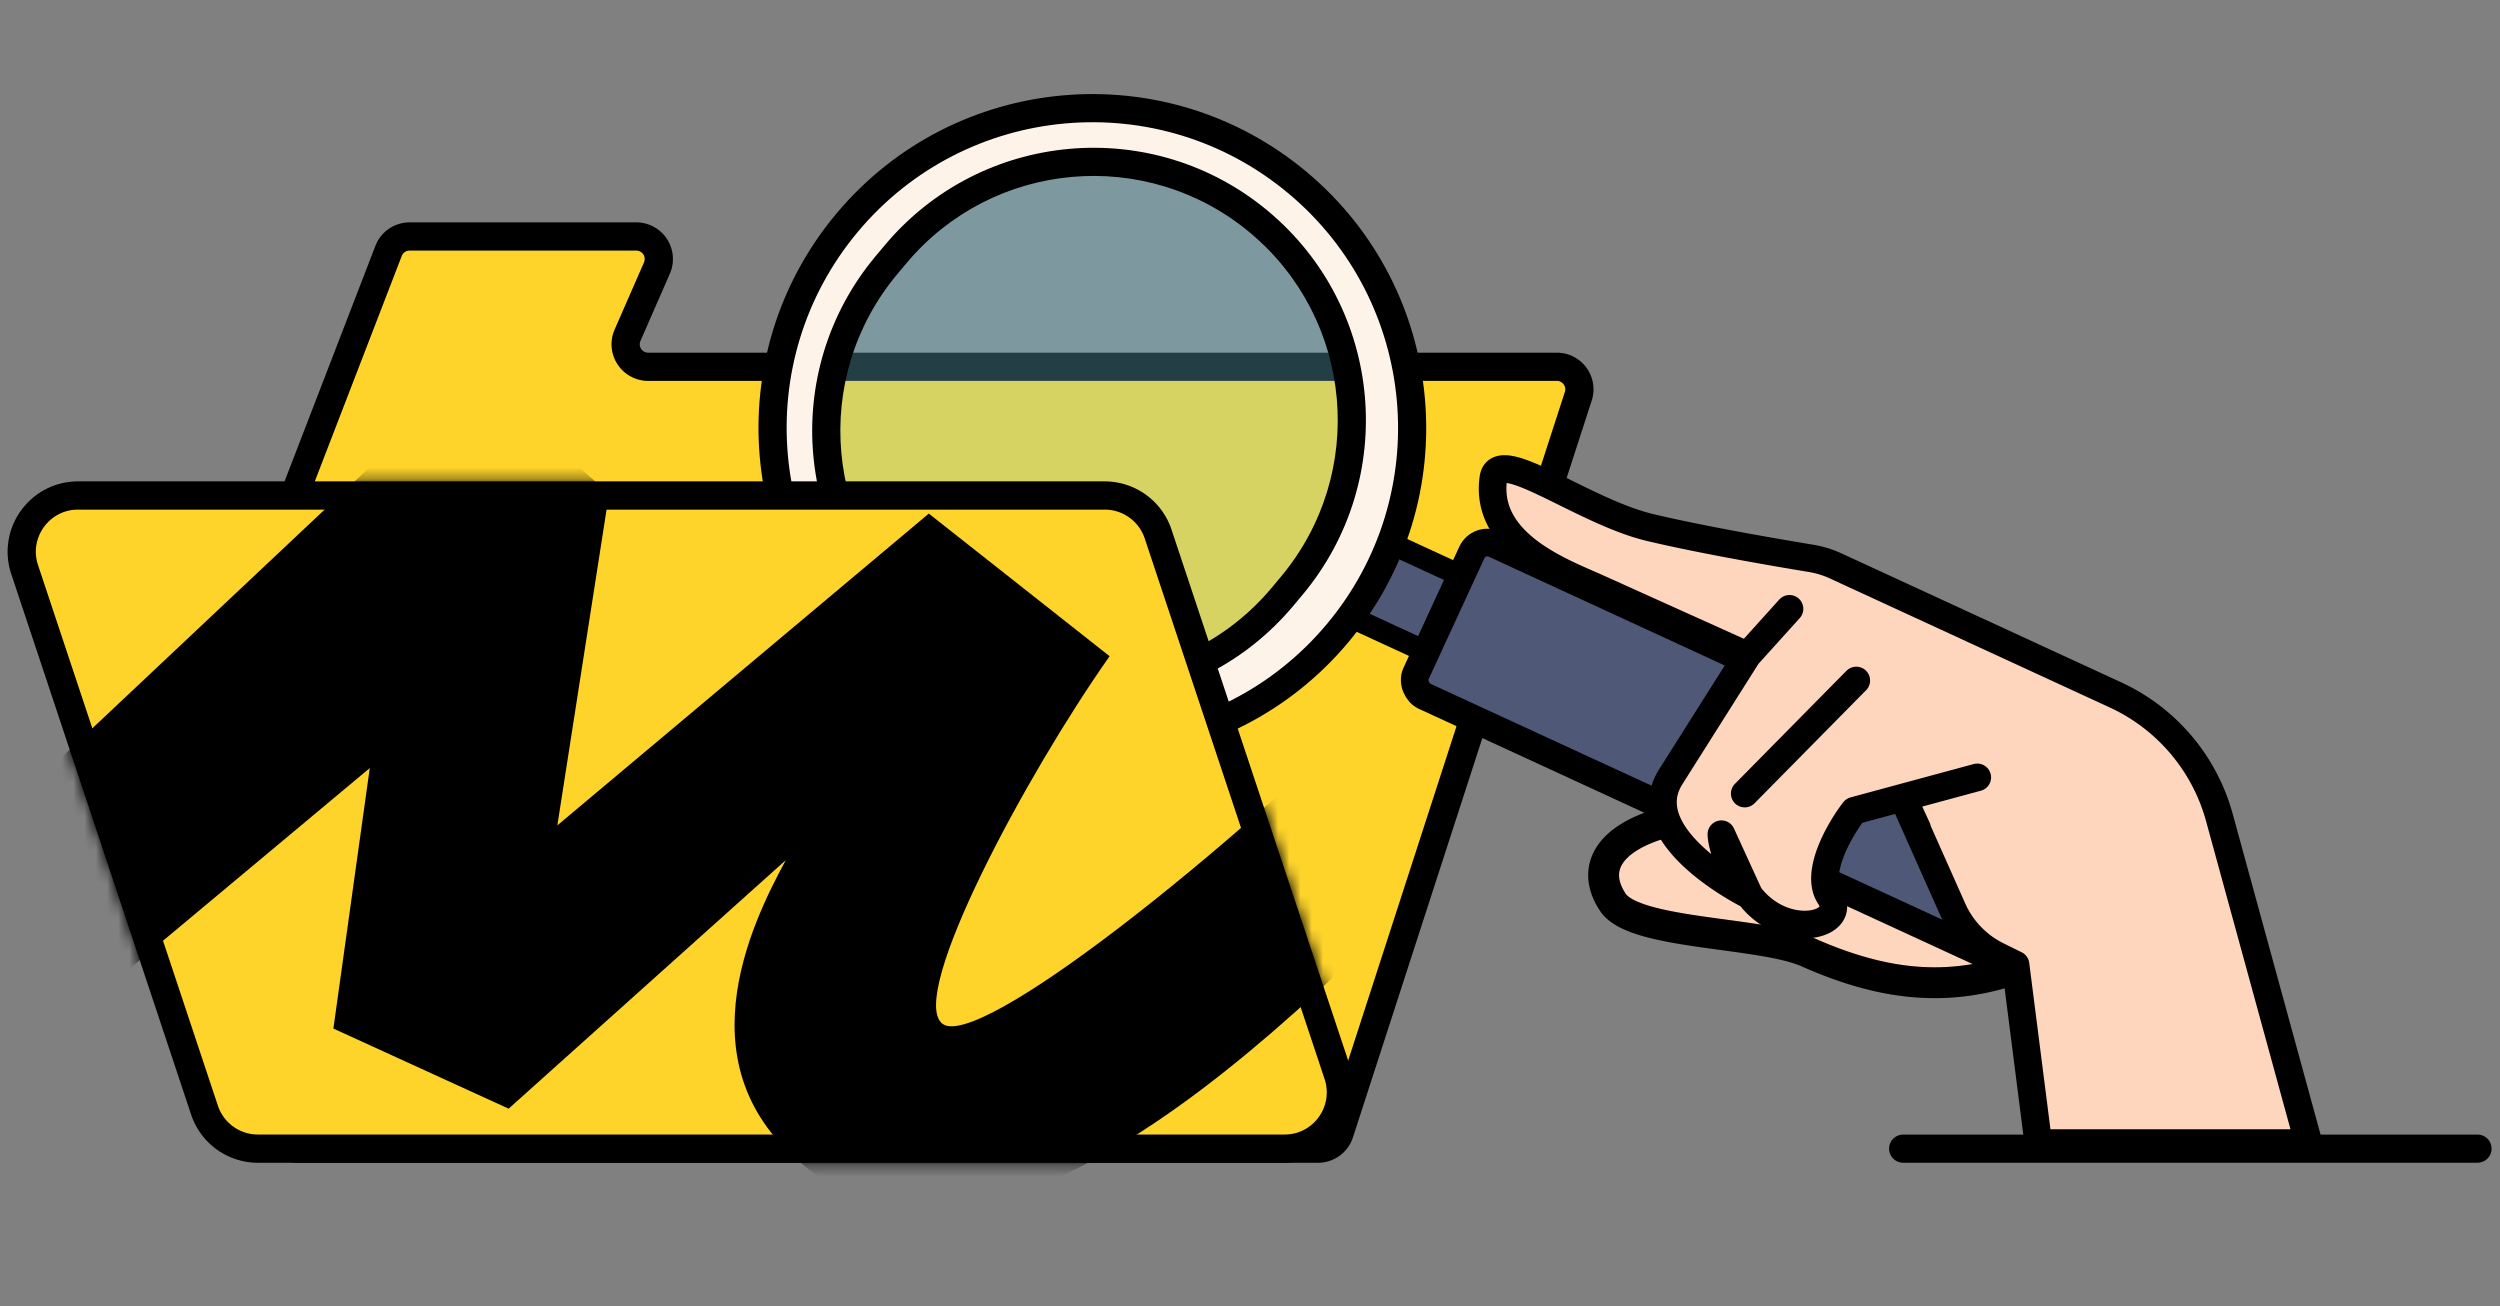 <svg width="222" height="116" viewBox="0 0 222 116" fill="none" xmlns="http://www.w3.org/2000/svg"><rect x="0" y="0" width="222" height="116" fill="#808080" stroke="none"/><path d="M56.504 21H36.371a2 2 0 00-1.866 1.28L21.658 55.59a2 2 0 00-.13.85l2.85 43.69a2 2 0 001.996 1.87h90.672a2 2 0 001.902-1.383l21.204-65.429a2 2 0 00-1.903-2.617H57.558a2 2 0 01-1.833-2.801l2.61-5.968A2 2 0 0056.505 21z" fill="#FED42B"/><path d="M56.504 21H36.371a2 2 0 00-1.866 1.28L21.658 55.59a2 2 0 00-.13.85l2.85 43.69a2 2 0 001.996 1.87h90.672a2 2 0 001.902-1.383l21.204-65.429a2 2 0 00-1.903-2.617H57.558a2 2 0 01-1.833-2.801l2.61-5.968A2 2 0 0056.505 21z" stroke="#000" stroke-width="2.5" stroke-linecap="round" stroke-linejoin="round"/><path d="M56.504 21H36.371a2 2 0 00-1.866 1.28L21.658 55.59a2 2 0 00-.13.85l2.85 43.69a2 2 0 001.996 1.87h90.672a2 2 0 001.902-1.383l21.204-65.429a2 2 0 00-1.903-2.617H57.558a2 2 0 01-1.833-2.801l2.61-5.968A2 2 0 0056.505 21z" stroke="#000" stroke-opacity=".2" stroke-width="2.5" stroke-linecap="round" stroke-linejoin="round"/><rect opacity=".3" width="54.326" height="53.508" rx="26.754" transform="scale(-1 1) rotate(50.098 -46.4 -99.285)" fill="#79CEE8" stroke="#000" stroke-width="3.252" stroke-linecap="round" stroke-linejoin="round"/><path d="M118.285 54.03l3.109-6.745 18.714 8.626-3.109 6.745-18.714-8.626zm-.226-.104s0 0 0 0h0z" fill="#4F5876" stroke="#000" stroke-width="1.938"/><path d="M158.827 73.96l15.221 3.09a4.907 4.907 0 003.08-.377l6.986-3.317c2.052-.974 4.672-.565 6.187 1.128 1.786 1.995 2.663 4.25-2.351 7.214-9.327 5.514-16.374 7.774-27.421 2.856-4.131-1.84-15.388-1.534-17.304-4.425-1.916-2.891-.542-5.715 4.753-7.143 2.396-.647 8.297.557 10.849.974z" fill="#FED5BD"/><path d="M158.827 73.96l15.221 3.09a4.907 4.907 0 003.08-.377l6.986-3.317c2.052-.974 4.672-.565 6.187 1.128 1.786 1.995 2.663 4.25-2.351 7.214-9.327 5.514-16.374 7.774-27.421 2.856-4.131-1.84-15.388-1.534-17.304-4.425-1.916-2.891-.542-5.715 4.753-7.143 2.396-.647 8.297.557 10.849.974z" stroke="#000" stroke-width="2.737" stroke-linecap="round" stroke-linejoin="round"/><path d="M158.827 73.96l15.221 3.09a4.907 4.907 0 003.08-.377l6.986-3.317c2.052-.974 4.672-.565 6.187 1.128 1.786 1.995 2.663 4.25-2.351 7.214-9.327 5.514-16.374 7.774-27.421 2.856-4.131-1.84-15.388-1.534-17.304-4.425-1.916-2.891-.542-5.715 4.753-7.143 2.396-.647 8.297.557 10.849.974z" stroke="#000" stroke-opacity=".2" stroke-width="2.737" stroke-linecap="round" stroke-linejoin="round"/><rect x=".6" y="1.627" width="14.866" height="60.127" rx="1.508" transform="scale(-1 1) rotate(65.253 -101.34 -78.388)" fill="#4F5876" stroke="#000" stroke-width="2.452"/><path fill-rule="evenodd" clip-rule="evenodd" d="M75.217 19.785c10.06-12.031 27.969-13.629 40-3.568 12.031 10.06 13.629 27.969 3.568 40-10.06 12.03-27.969 13.628-40 3.568-12.03-10.06-13.628-27.969-3.568-40zm4.293 2.811c8.125-9.718 22.59-11.008 32.308-2.882 9.717 8.126 11.008 22.59 2.882 32.308l-.795.951c-8.126 9.718-22.591 11.008-32.309 2.882-9.717-8.125-11.008-22.59-2.882-32.308l.796-.951z" fill="#FDF3E8"/><path d="M115.217 16.217l-.802.959.802-.96zm-40 3.568l-.959-.802.959.802zm43.568 36.432l-.959-.802.959.802zm-6.967-36.503l-.802.959.802-.96zM79.51 22.596l.959.802-.96-.802zm35.19 29.426l.959.802-.959-.802zm-.795.951l-.959-.801.959.801zm-32.309 2.882l.802-.958-.802.958zm-2.882-32.308l-.959-.802.96.802zm35.701-6.371c-11.501-9.618-28.622-8.09-38.24 3.41l-1.917-1.603c10.503-12.56 29.2-14.228 41.761-3.725l-1.604 1.918zm3.411 38.239c9.618-11.502 8.091-28.622-3.411-38.24l1.604-1.917c12.561 10.503 14.228 29.2 3.725 41.76l-1.918-1.603zm-38.239 3.411c11.502 9.617 28.622 8.09 38.239-3.411l1.918 1.604c-10.503 12.56-29.2 14.228-41.76 3.725l1.603-1.918zm-3.411-38.24c-9.618 11.502-8.09 28.623 3.411 38.24l-1.604 1.918c-12.56-10.503-14.228-29.2-3.725-41.76l1.918 1.603zm34.84.087c-9.188-7.683-22.865-6.463-30.547 2.725l-1.918-1.604c8.568-10.247 23.822-11.608 34.069-3.039l-1.604 1.918zm2.725 30.547c7.683-9.188 6.463-22.864-2.725-30.547l1.604-1.918c10.247 8.569 11.608 23.822 3.039 34.07l-1.918-1.605zm-.795.952l.795-.952 1.918 1.604-.795.951-1.918-1.603zm-30.548 2.725c9.188 7.683 22.865 6.462 30.548-2.725l1.918 1.603c-8.569 10.247-23.822 11.608-34.07 3.04l1.604-1.918zm-2.725-30.548c-7.683 9.188-6.463 22.865 2.725 30.548l-1.603 1.917c-10.248-8.568-11.608-23.822-3.04-34.069l1.918 1.604zm.796-.951l-.796.951-1.918-1.604.796-.95 1.918 1.603z" fill="#000"/><path d="M178.979 85.66l2.022 15.842h24l-7.92-28.908a16.908 16.908 0 00-9.229-10.888l-24.839-11.451a8.619 8.619 0 00-2.214-.677c-2.705-.445-9.589-1.615-14.301-2.742-5.977-1.43-13.469-7.328-13.887-4.37-.822 5.813 6.117 8.338 9.18 9.71l13.377 6.032-6.811 10.78c-3.405 5.389 6.989 10.515 6.989 10.515 3.153 4.137 8.857 2.682 7.141.098-1.373-2.067.87-5.934 2.162-7.61l4.332-1.173 4.411 9.907a8.452 8.452 0 003.982 4.143l1.605.792z" fill="#FED5BD"/><path d="M168.981 70.818l4.411 9.907a8.452 8.452 0 003.982 4.143l1.605.792 2.022 15.842h24l-7.92-28.908a16.908 16.908 0 00-9.229-10.888l-24.839-11.451a8.619 8.619 0 00-2.214-.677c-2.705-.445-9.589-1.615-14.301-2.742-5.977-1.43-13.469-7.328-13.887-4.37-.822 5.813 6.117 8.338 9.18 9.71l13.377 6.032m13.813 12.61l-4.332 1.174c-1.293 1.675-3.535 5.542-2.162 7.61 1.716 2.583-3.988 4.038-7.141-.1m13.635-8.684l1.264 2.758m-1.264-2.758l6.601-1.787m-20.414-10.823l-6.811 10.78c-3.405 5.389 6.989 10.515 6.989 10.515m-.178-21.295l3.74-4.145m-3.976 16.405l9.906-10.04m-9.492 19.075c-2.523-3.31-2.486-5.425-2.486-5.425l2.486 5.425z" stroke="#000" stroke-width="2.452" stroke-linecap="round" stroke-linejoin="round"/><path d="M169.001 102h51" stroke="#000" stroke-width="2.5" stroke-linecap="round" stroke-linejoin="round"/><path d="M118.811 95.421l-15.97-48A5 5 0 0098.097 44H6.933c-3.412 0-5.821 3.341-4.744 6.578l15.97 48A5 5 0 0022.903 102h91.164c3.412 0 5.821-3.341 4.744-6.579z" fill="#FED42B"/><path d="M118.811 95.421l-15.97-48A5 5 0 0098.097 44H6.933c-3.412 0-5.821 3.341-4.744 6.578l15.97 48A5 5 0 0022.903 102h91.164c3.412 0 5.821-3.341 4.744-6.579z" stroke="#000" stroke-width="2.5" stroke-linecap="round" stroke-linejoin="round"/><path d="M118.811 95.421l-15.97-48A5 5 0 0098.097 44H6.933c-3.412 0-5.821 3.341-4.744 6.578l15.97 48A5 5 0 0022.903 102h91.164c3.412 0 5.821-3.341 4.744-6.579z" stroke="#000" stroke-opacity=".2" stroke-width="2.5" stroke-linecap="round" stroke-linejoin="round"/><mask id="a" style="mask-type:alpha" maskUnits="userSpaceOnUse" x="0" y="42" width="121" height="62"><path d="M118.811 95.421l-15.97-48A5 5 0 0098.097 44H6.933c-3.412 0-5.821 3.341-4.744 6.578l15.97 48A5 5 0 0022.903 102h91.164c3.412 0 5.821-3.341 4.744-6.579z" fill="#FED42B"/><path d="M118.811 95.421l-15.97-48A5 5 0 0098.097 44H6.933c-3.412 0-5.821 3.341-4.744 6.578l15.97 48A5 5 0 0022.903 102h91.164c3.412 0 5.821-3.341 4.744-6.579z" stroke="#000" stroke-width="2.5" stroke-linecap="round" stroke-linejoin="round"/><path d="M118.811 95.421l-15.97-48A5 5 0 0098.097 44H6.933c-3.412 0-5.821 3.341-4.744 6.578l15.97 48A5 5 0 0022.903 102h91.164c3.412 0 5.821-3.341 4.744-6.579z" stroke="#000" stroke-opacity=".2" stroke-width="2.5" stroke-linecap="round" stroke-linejoin="round"/></mask><g mask="url(#a)"><path d="M41.758 33.076l-53.572 50.441 6.916 16.2 37.733-31.511-3.23 23.13 15.562 7.114L69.78 76.378c-3.107 5.727-9.56 18.9 2.377 27.708 18.422 13.592 47.27-17.814 62.422-33.715l-9.668-10.523C108.846 75.95 86.698 93.43 83.659 90.886c-3.038-2.543 7.445-22.075 14.875-32.614L82.478 45.606 49.494 73.292l4.593-29.473-12.329-10.743z" fill="#000"/></g></svg>
